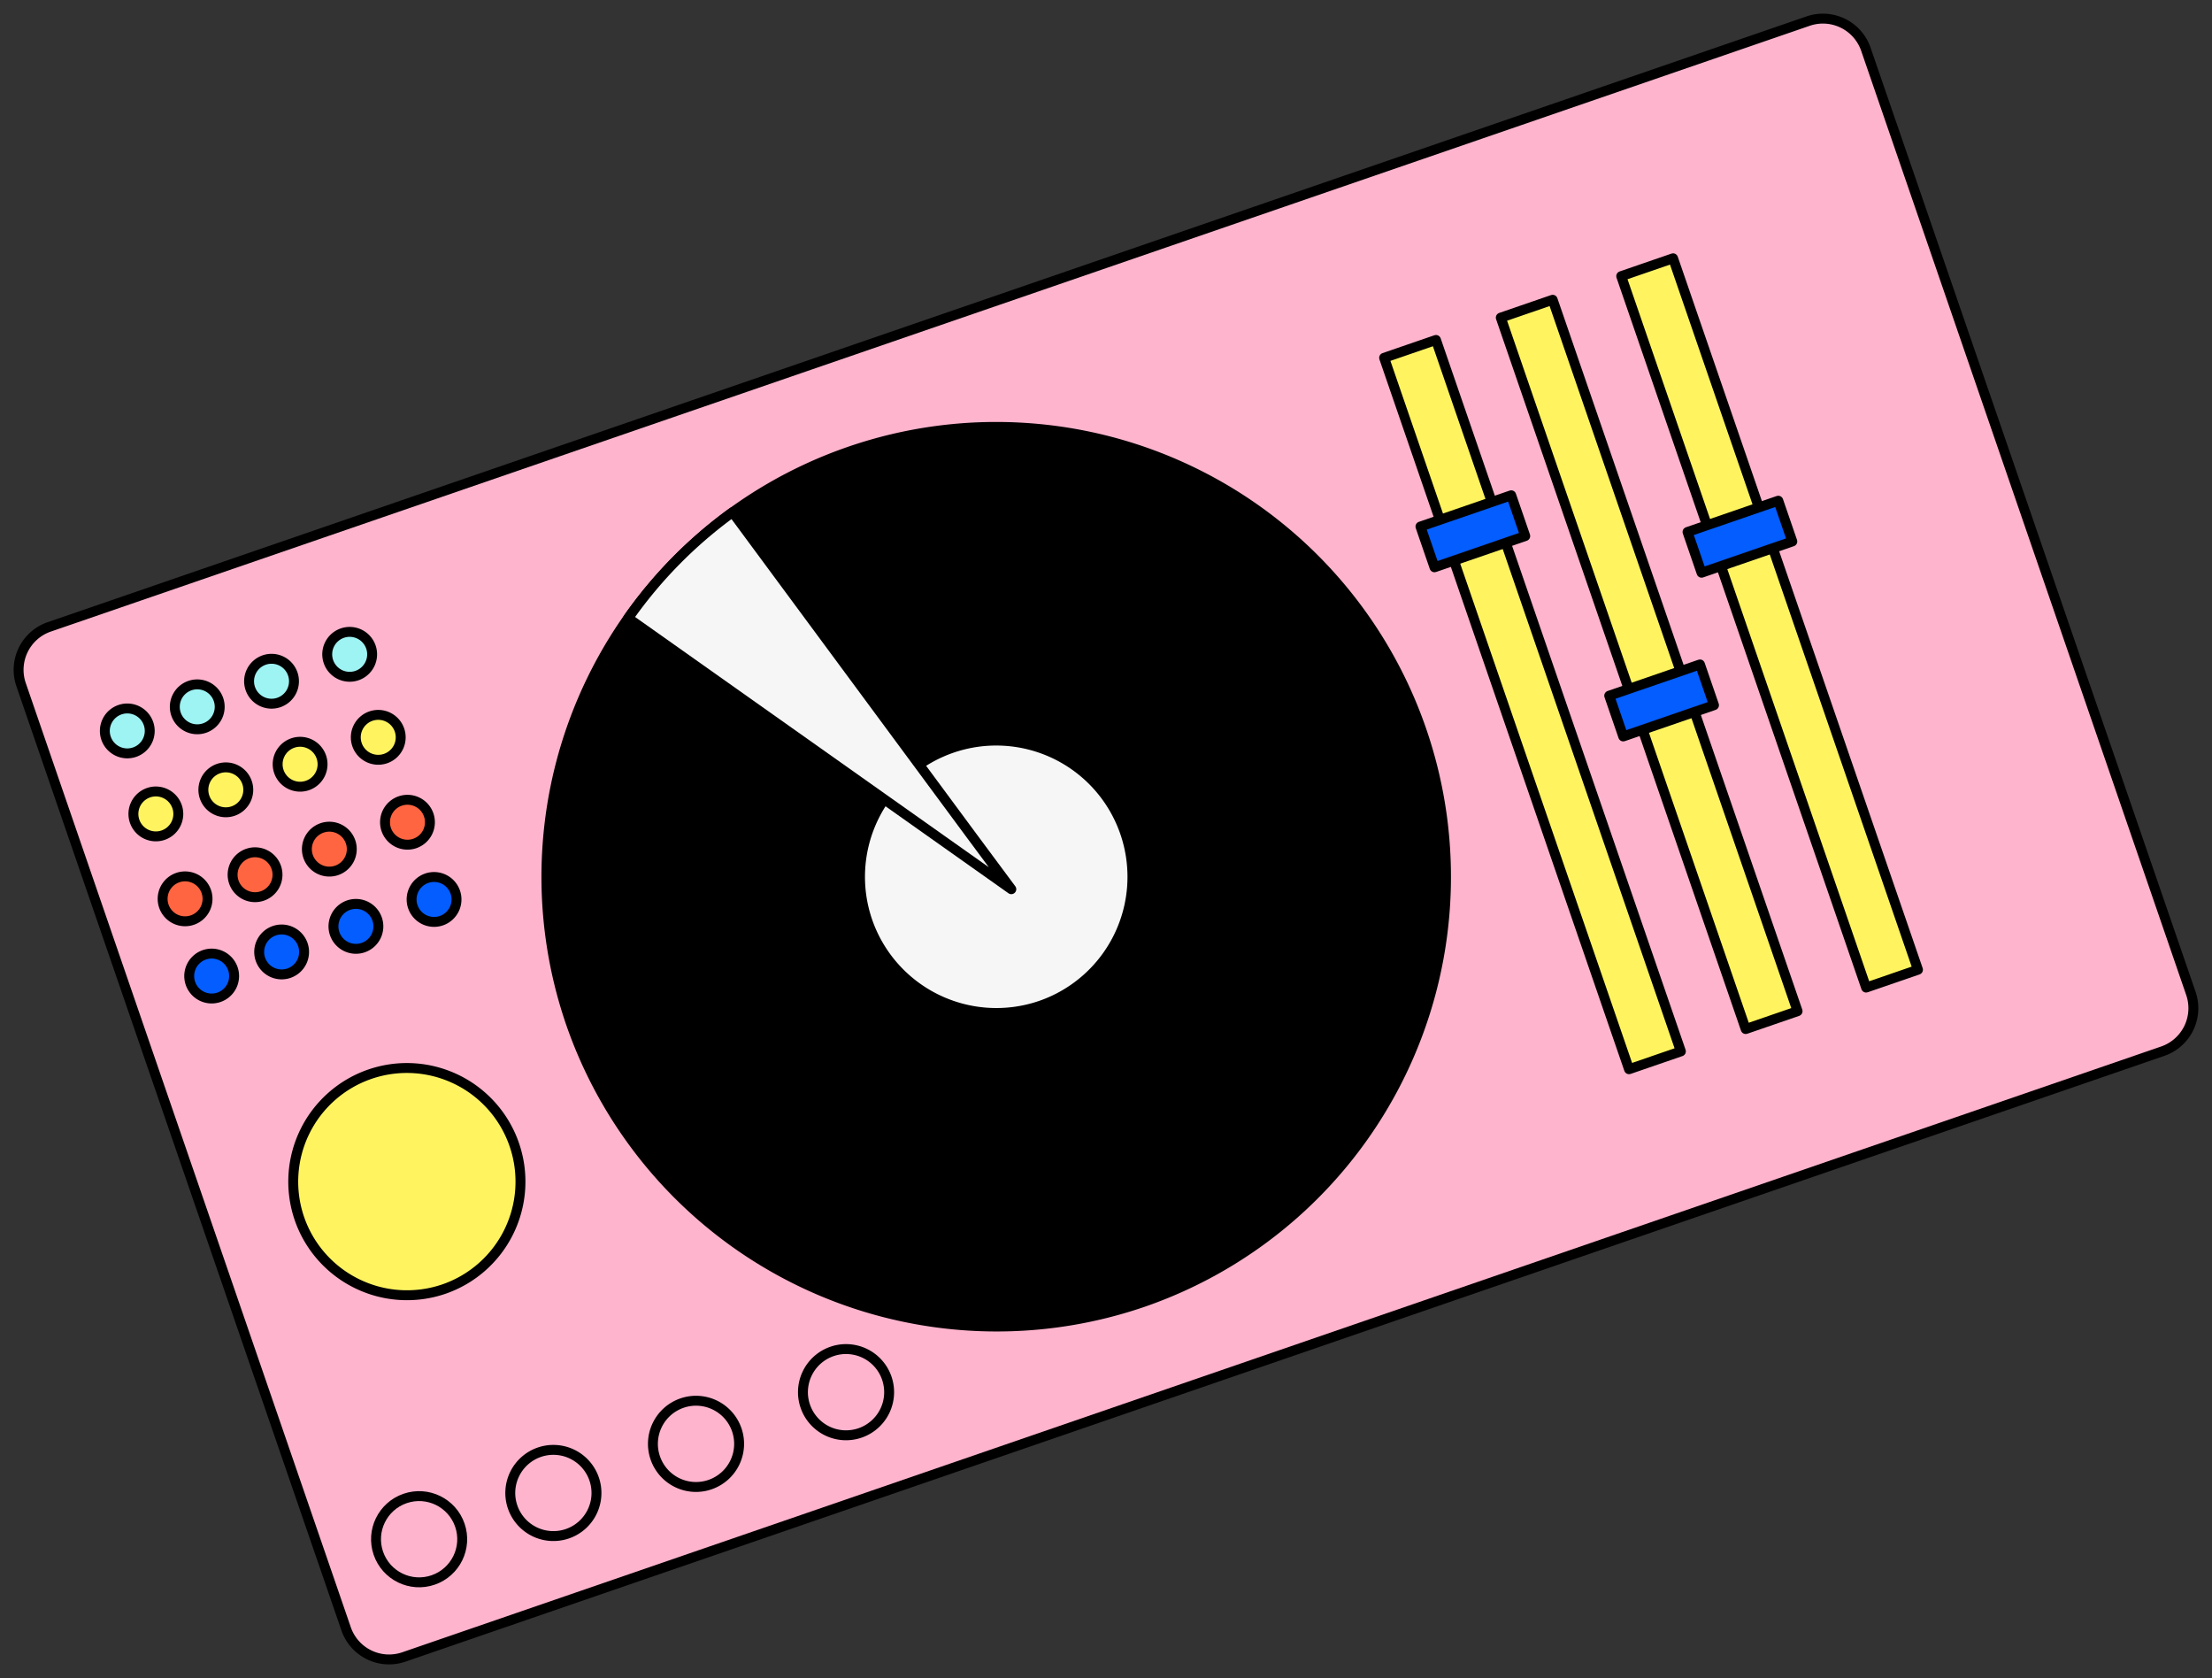 <svg xmlns="http://www.w3.org/2000/svg" width="241.612" height="183.246" viewBox="0 0 241.612 183.246">
  <rect x="0" y="0" width="241.612" height="183.246" fill="#333333" stroke="none"/>
  <g id="Group_1872" data-name="Group 1872" transform="translate(-1470.201 -83.992) rotate(-19)">
    <path id="Path_278" data-name="Path 278" d="M1345.542,624.544h203.219a4.963,4.963,0,0,1,4.947,4.95V738.562a4.963,4.963,0,0,1-4.947,4.95H1345.542a4.963,4.963,0,0,1-4.948-4.95V629.494A4.963,4.963,0,0,1,1345.542,624.544Z" fill="#ffb4ce" stroke="#000" stroke-linecap="round" stroke-linejoin="round" stroke-width="1.083" fill-rule="evenodd"/>
    <g id="Group_97" data-name="Group 97" transform="translate(1385.338 634.895)">
      <path id="Path_279" data-name="Path 279" d="M1476.983,742.993a49.131,49.131,0,1,0-49.135-49.132A49.224,49.224,0,0,0,1476.983,742.993Z" transform="translate(-1427.848 -644.73)" stroke="#000" stroke-linecap="round" stroke-linejoin="round" stroke-width="1.083" fill-rule="evenodd"/>
      <path id="Path_280" data-name="Path 280" d="M1509.529,741.284A14.878,14.878,0,1,0,1494.65,726.4,14.908,14.908,0,0,0,1509.529,741.284Z" transform="translate(-1460.394 -677.274)" fill="#f6f6f6" stroke="#000" stroke-linecap="round" stroke-linejoin="round" stroke-width="1.083" fill-rule="evenodd"/>
    </g>
    <g id="Group_98" data-name="Group 98" transform="translate(1405.658 637.002)">
      <path id="Path_281" data-name="Path 281" d="M1482.022,648.838a49,49,0,0,0-14.547,7.23l29.93,41.608-2.194-6.921Z" transform="translate(-1467.475 -648.838)" fill="#f6f6f6" stroke="#000" stroke-linecap="round" stroke-linejoin="round" stroke-width="1.083" fill-rule="evenodd"/>
    </g>
    <rect id="Rectangle_47" data-name="Rectangle 47" width="5.99" height="82.164" transform="translate(1492.985 644.232)" fill="#fff460" stroke="#000" stroke-linecap="round" stroke-linejoin="round" stroke-width="1.083"/>
    <rect id="Rectangle_48" data-name="Rectangle 48" width="5.994" height="82.164" transform="translate(1506.462 644.232)" fill="#fff460" stroke="#000" stroke-linecap="round" stroke-linejoin="round" stroke-width="1.083"/>
    <rect id="Rectangle_49" data-name="Rectangle 49" width="5.99" height="82.164" transform="translate(1520.374 644.232)" fill="#fff460" stroke="#000" stroke-linecap="round" stroke-linejoin="round" stroke-width="1.083"/>
    <rect id="Rectangle_50" data-name="Rectangle 50" width="10.484" height="4.707" transform="translate(1490.738 662.945)" fill="#035dff" stroke="#000" stroke-linecap="round" stroke-linejoin="round" stroke-width="1.083"/>
    <rect id="Rectangle_51" data-name="Rectangle 51" width="10.484" height="4.707" transform="translate(1504.219 687.123)" fill="#035dff" stroke="#000" stroke-linecap="round" stroke-linejoin="round" stroke-width="1.083"/>
    <rect id="Rectangle_52" data-name="Rectangle 52" width="10.484" height="4.707" transform="translate(1518.127 673.003)" fill="#035dff" stroke="#000" stroke-linecap="round" stroke-linejoin="round" stroke-width="1.083"/>
    <g id="Group_99" data-name="Group 99" transform="translate(1346.612 727.19)">
      <circle id="Ellipse_1" data-name="Ellipse 1" cx="4.707" cy="4.707" r="4.707" fill="#ffb4ce" stroke="#000" stroke-linecap="round" stroke-linejoin="round" stroke-width="1.083"/>
      <path id="Path_282" data-name="Path 282" d="M1382.577,829.42a4.707,4.707,0,1,1,4.707,4.707A4.708,4.708,0,0,1,1382.577,829.42Z" transform="translate(-1367.066 -824.713)" fill="#ffb4ce" stroke="#000" stroke-linecap="round" stroke-linejoin="round" stroke-width="1.083" fill-rule="evenodd"/>
      <path id="Path_283" data-name="Path 283" d="M1414.711,829.42a4.707,4.707,0,1,1,4.707,4.707A4.7,4.7,0,0,1,1414.711,829.42Z" transform="translate(-1382.722 -824.713)" fill="#ffb4ce" stroke="#000" stroke-linecap="round" stroke-linejoin="round" stroke-width="1.083" fill-rule="evenodd"/>
      <path id="Path_284" data-name="Path 284" d="M1448.508,829.42a4.707,4.707,0,1,1,4.708,4.707A4.705,4.705,0,0,1,1448.508,829.42Z" transform="translate(-1399.188 -824.713)" fill="#ffb4ce" stroke="#000" stroke-linecap="round" stroke-linejoin="round" stroke-width="1.083" fill-rule="evenodd"/>
    </g>
    <g id="Group_104" data-name="Group 104" transform="translate(1347.465 635.61)">
      <g id="Group_100" data-name="Group 100" transform="translate(0)">
        <path id="Path_285" data-name="Path 285" d="M1353.993,648.576a2.452,2.452,0,1,1,2.452,2.452A2.452,2.452,0,0,1,1353.993,648.576Z" transform="translate(-1353.993 -646.124)" fill="#9ef3f3" stroke="#000" stroke-linecap="round" stroke-linejoin="round" stroke-width="1.083" fill-rule="evenodd"/>
        <path id="Path_286" data-name="Path 286" d="M1369.756,648.576a2.452,2.452,0,1,1,2.452,2.452A2.452,2.452,0,0,1,1369.756,648.576Z" transform="translate(-1361.673 -646.124)" fill="#9ef3f3" stroke="#000" stroke-linecap="round" stroke-linejoin="round" stroke-width="1.083" fill-rule="evenodd"/>
        <path id="Path_287" data-name="Path 287" d="M1386.489,648.576a2.452,2.452,0,1,1,2.452,2.452A2.452,2.452,0,0,1,1386.489,648.576Z" transform="translate(-1369.825 -646.124)" fill="#9ef3f3" stroke="#000" stroke-linecap="round" stroke-linejoin="round" stroke-width="1.083" fill-rule="evenodd"/>
        <path id="Path_288" data-name="Path 288" d="M1404.092,648.576a2.452,2.452,0,1,1,2.452,2.452A2.452,2.452,0,0,1,1404.092,648.576Z" transform="translate(-1378.401 -646.124)" fill="#9ef3f3" stroke="#000" stroke-linecap="round" stroke-linejoin="round" stroke-width="1.083" fill-rule="evenodd"/>
      </g>
      <g id="Group_101" data-name="Group 101" transform="translate(0 9.586)">
        <path id="Path_289" data-name="Path 289" d="M1353.993,667.269a2.452,2.452,0,1,1,2.452,2.452A2.452,2.452,0,0,1,1353.993,667.269Z" transform="translate(-1353.993 -664.817)" fill="#fff460" stroke="#000" stroke-linecap="round" stroke-linejoin="round" stroke-width="1.083" fill-rule="evenodd"/>
        <path id="Path_290" data-name="Path 290" d="M1369.756,667.269a2.452,2.452,0,1,1,2.452,2.452A2.452,2.452,0,0,1,1369.756,667.269Z" transform="translate(-1361.673 -664.817)" fill="#fff460" stroke="#000" stroke-linecap="round" stroke-linejoin="round" stroke-width="1.083" fill-rule="evenodd"/>
        <path id="Path_291" data-name="Path 291" d="M1386.489,667.269a2.452,2.452,0,1,1,2.452,2.452A2.452,2.452,0,0,1,1386.489,667.269Z" transform="translate(-1369.825 -664.817)" fill="#fff460" stroke="#000" stroke-linecap="round" stroke-linejoin="round" stroke-width="1.083" fill-rule="evenodd"/>
        <path id="Path_292" data-name="Path 292" d="M1404.092,667.269a2.452,2.452,0,1,1,2.452,2.452A2.452,2.452,0,0,1,1404.092,667.269Z" transform="translate(-1378.401 -664.817)" fill="#fff460" stroke="#000" stroke-linecap="round" stroke-linejoin="round" stroke-width="1.083" fill-rule="evenodd"/>
      </g>
      <g id="Group_102" data-name="Group 102" transform="translate(0 19.392)">
        <path id="Path_293" data-name="Path 293" d="M1353.993,686.393a2.452,2.452,0,1,1,2.452,2.452A2.452,2.452,0,0,1,1353.993,686.393Z" transform="translate(-1353.993 -683.941)" fill="#ff6541" stroke="#000" stroke-linecap="round" stroke-linejoin="round" stroke-width="1.083" fill-rule="evenodd"/>
        <path id="Path_294" data-name="Path 294" d="M1369.756,686.393a2.452,2.452,0,1,1,2.452,2.452A2.452,2.452,0,0,1,1369.756,686.393Z" transform="translate(-1361.673 -683.941)" fill="#ff6541" stroke="#000" stroke-linecap="round" stroke-linejoin="round" stroke-width="1.083" fill-rule="evenodd"/>
        <path id="Path_295" data-name="Path 295" d="M1386.489,686.393a2.452,2.452,0,1,1,2.452,2.452A2.452,2.452,0,0,1,1386.489,686.393Z" transform="translate(-1369.825 -683.941)" fill="#ff6541" stroke="#000" stroke-linecap="round" stroke-linejoin="round" stroke-width="1.083" fill-rule="evenodd"/>
        <path id="Path_296" data-name="Path 296" d="M1404.092,686.393a2.452,2.452,0,1,1,2.452,2.452A2.452,2.452,0,0,1,1404.092,686.393Z" transform="translate(-1378.401 -683.941)" fill="#ff6541" stroke="#000" stroke-linecap="round" stroke-linejoin="round" stroke-width="1.083" fill-rule="evenodd"/>
      </g>
      <g id="Group_103" data-name="Group 103" transform="translate(0 28.311)">
        <path id="Path_297" data-name="Path 297" d="M1353.993,703.785a2.452,2.452,0,1,1,2.452,2.451A2.452,2.452,0,0,1,1353.993,703.785Z" transform="translate(-1353.993 -701.333)" fill="#035dff" stroke="#000" stroke-linecap="round" stroke-linejoin="round" stroke-width="1.083" fill-rule="evenodd"/>
        <path id="Path_298" data-name="Path 298" d="M1369.756,703.785a2.452,2.452,0,1,1,2.452,2.451A2.452,2.452,0,0,1,1369.756,703.785Z" transform="translate(-1361.673 -701.333)" fill="#035dff" stroke="#000" stroke-linecap="round" stroke-linejoin="round" stroke-width="1.083" fill-rule="evenodd"/>
        <path id="Path_299" data-name="Path 299" d="M1386.489,703.785a2.452,2.452,0,1,1,2.452,2.451A2.452,2.452,0,0,1,1386.489,703.785Z" transform="translate(-1369.825 -701.333)" fill="#035dff" stroke="#000" stroke-linecap="round" stroke-linejoin="round" stroke-width="1.083" fill-rule="evenodd"/>
        <path id="Path_300" data-name="Path 300" d="M1404.092,703.785a2.452,2.452,0,1,1,2.452,2.451A2.452,2.452,0,0,1,1404.092,703.785Z" transform="translate(-1378.401 -701.333)" fill="#035dff" stroke="#000" stroke-linecap="round" stroke-linejoin="round" stroke-width="1.083" fill-rule="evenodd"/>
      </g>
    </g>
    <path id="Path_301" data-name="Path 301" d="M1372.037,761.667a12.41,12.41,0,1,0-12.407-12.409A12.434,12.434,0,0,0,1372.037,761.667Z" transform="translate(-9.274 -54.715)" fill="#fff460" stroke="#000" stroke-linecap="round" stroke-linejoin="round" stroke-width="1.083" fill-rule="evenodd"/>
  </g>
</svg>
